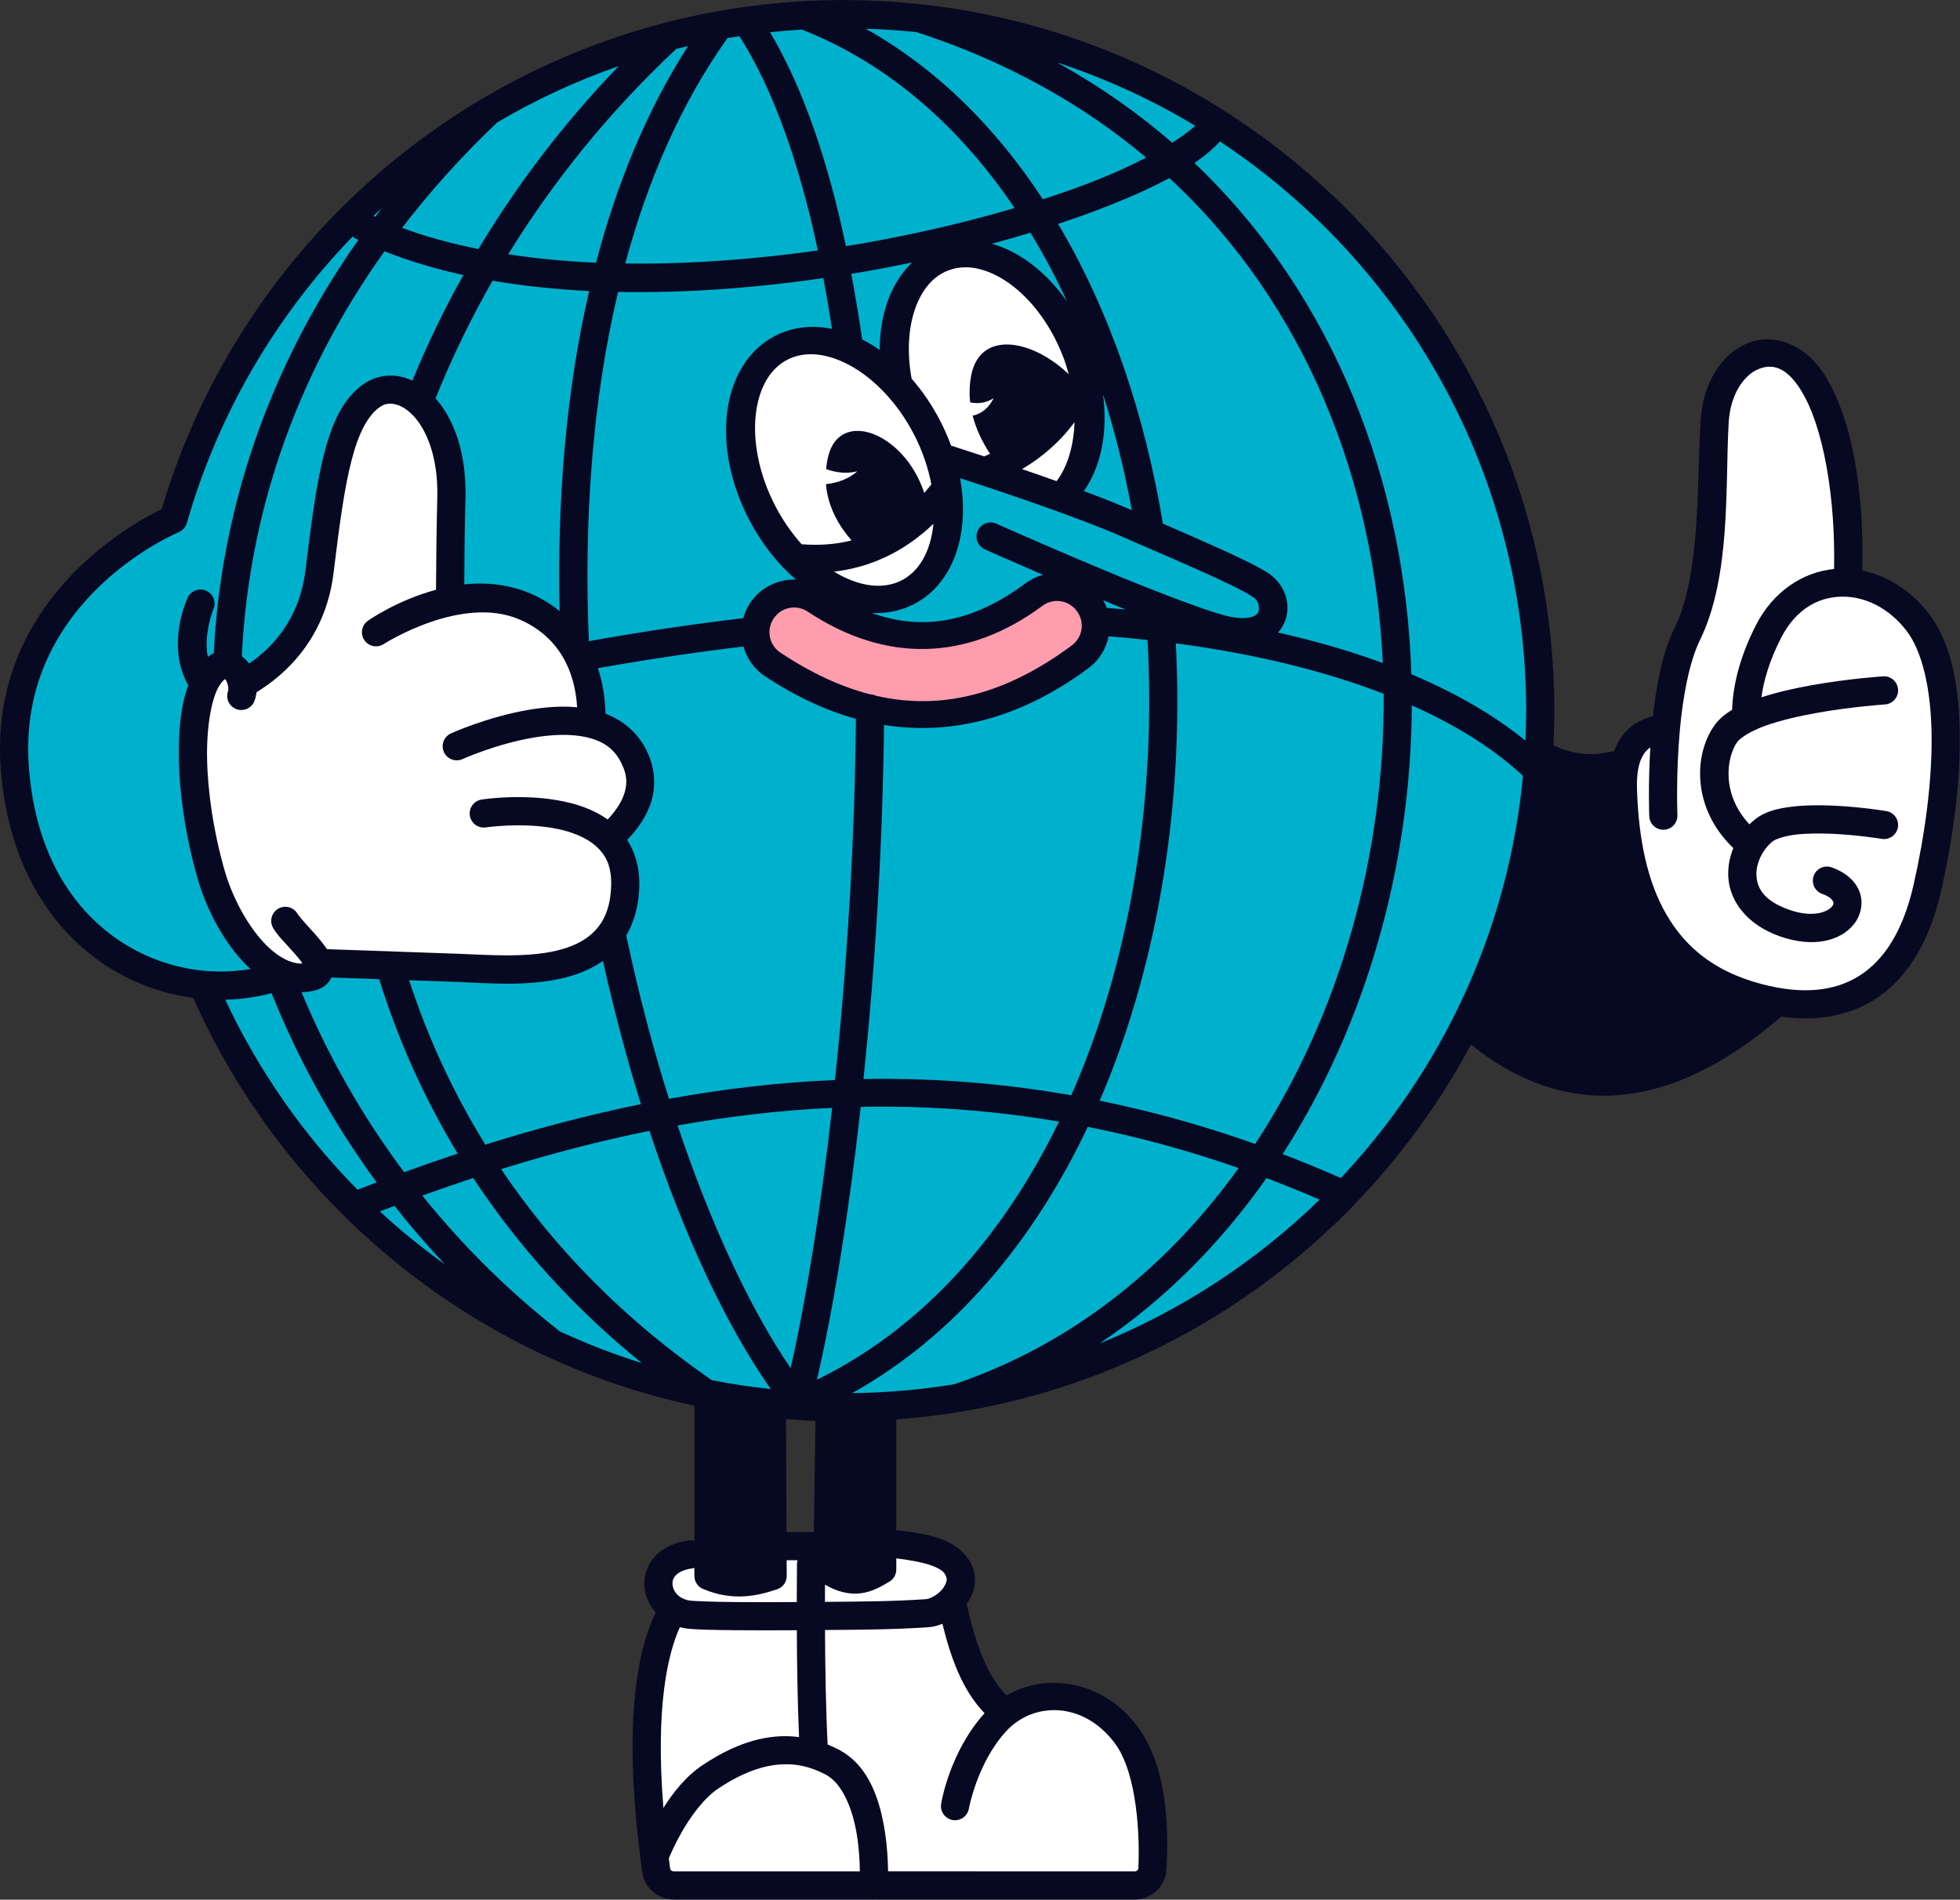 <svg width="5565" height="5395" viewBox="0 0 5565 5395" fill="none" xmlns="http://www.w3.org/2000/svg">
<rect x="0" y="0" width="5565" height="5395" fill="#333333" stroke="none"/>
<g clip-path="url(#clip0_102_1146)">
<path d="M2394.7 0C2272.41 0 2152.72 11.197 2036.38 32.09C2036.21 32.049 2036.04 32.009 2035.87 31.97C2035.69 32.072 2035.51 32.176 2035.34 32.28C1282 167.976 673.107 722.254 459.108 1445.78C375.866 1485.9 -33.747 1708.04 2.233 2184.78C22.727 2456.66 146.901 2644.15 306.783 2745.85C382.282 2793.88 465.31 2822.86 548.756 2834C652.194 3067.51 798.865 3277.26 978.248 3454.23C979.246 3455.31 980.302 3456.34 981.412 3457.3C1249.7 3720.84 1590.44 3910.65 1971.57 3992.12V4375.97C1966.26 4374.4 1960.68 4373.95 1955.18 4374.64C1914.89 4380.18 1882.01 4395.81 1859.83 4419.68C1837.65 4443.55 1827.68 4474.89 1829.58 4504.39C1831.35 4531.96 1842.93 4558.16 1861.67 4579.19C1813.06 4679.03 1767.96 4878.64 1817.9 5273.45C1817.95 5274.02 1818.02 5274.59 1818.1 5275.15C1819.86 5289.01 1821.39 5302.36 1823.39 5316.71C1829.49 5361 1867.87 5394.36 1912.47 5394.37C2119.63 5394.47 3008.6 5394.47 3222.1 5394.47C3269.43 5394.47 3309.24 5356.88 3311.92 5309.65C3316.69 5218.77 3321.69 5025.23 3228.51 4901.66C3131.23 4772.71 2971.7 4748.61 2857.94 4814.74C2804.24 4761.36 2770.6 4670.47 2746.32 4562.28C2745.71 4560 2744.9 4557.78 2743.9 4555.64C2761.31 4531.81 2772.77 4502.47 2766.65 4469.43C2757.55 4420.27 2717.91 4388.87 2677.86 4373.06C2637.81 4357.25 2593.35 4351.27 2551.89 4345.86C2549.53 4345.81 2547.18 4345.96 2544.85 4346.33V4030.97C2606.81 4026.4 2668.01 4019.2 2728.29 4009.14C2728.49 4009.14 2728.69 4009.14 2728.89 4009.14C2729.17 4009.04 2729.43 4008.94 2729.71 4008.85C3357.15 3903.71 3886.96 3508.79 4176.45 2966.41C4307.63 3071.81 4447.94 3120.91 4592.17 3110.27C4746.02 3098.93 4900.94 3021.69 5057.15 2887.35C5155.71 2900.69 5245.84 2886.42 5320.57 2839.73C5413.38 2781.73 5477.92 2676.97 5511.12 2530.98C5544.57 2383.86 5565.81 2227.98 5564.36 2088.48C5562.92 1948.97 5540.6 1824.78 5475.26 1741.02C5424.61 1676.1 5357.72 1634.62 5287.49 1620.31C5292.87 1414.93 5264.87 1197.32 5179.2 1062.66C5136.49 995.55 5073.99 962.308 5014.67 963.652C4994.9 964.102 4975.49 968.384 4957.27 976.543C4884.38 1009.18 4834.45 1091.43 4828.42 1195.41C4817.59 1384.23 4828.23 1632.95 4754.32 1784.02C4719.68 1854.83 4702.69 1946.15 4693.17 2034.16C4668.21 2039.97 4641.61 2051.75 4619.09 2074.55C4604.09 2089.73 4592.03 2109.26 4583.26 2132.77C4528.21 2146.4 4474.48 2146.4 4410.72 2116.68C4412.28 2084.19 4413.22 2051.53 4413.22 2018.65C4413.22 905.086 3508.43 0.156 2394.73 0.156L2394.7 0ZM2231.67 4030.35C2244.19 4031.36 2256.8 4032.04 2269.39 4032.81C2270.01 4032.87 2270.63 4032.91 2271.26 4032.93C2285.88 4033.81 2300.47 4034.84 2315.17 4035.41L2310.69 4350.9H2233.16L2231.67 4030.35Z" fill="#070922"/>
<path d="M2230.95 5010.2C2253.63 5010.2 2276.89 5013.5 2301.03 5021.29C2301.14 5021.33 2301.25 5021.37 2301.36 5021.41C2315.73 5026.07 2330.41 5032.29 2345.48 5040.35C2392.8 5065.77 2421.65 5139.61 2433.23 5212.95C2439.45 5252.3 2441.08 5288.46 2441.36 5314.44C2224.7 5314.44 1996.11 5314.44 1912.49 5314.44C1907.3 5314.44 1903.31 5310.99 1902.61 5305.88C1901.24 5296.06 1900.27 5287.07 1899.02 5277.5C1904.64 5263.9 1916.74 5236.3 1935.17 5203.81C1961.06 5158.16 1999.24 5106.01 2039.37 5079.3C2082.09 5050.79 2131.04 5025.46 2182.26 5015.33C2198.26 5012.17 2214.46 5010.37 2230.95 5010.33V5010.2Z" fill="white"/>
<path d="M1930.31 4620.98C1936.76 4622.69 1943.38 4624.1 1950.27 4624.96C1950.3 4624.96 1950.34 4624.96 1950.37 4624.96C1975.33 4628.03 2021.04 4628.94 2084.06 4629.59C2136.06 4630.13 2198.58 4630.05 2262.44 4629.69C2262.88 4725.52 2264.43 4836.04 2268.75 4933.13C2251.56 4930.99 2234.59 4930.15 2218.02 4930.76C2200.48 4931.41 2183.35 4933.5 2166.77 4936.78C2100.49 4949.88 2042.8 4980.79 1995.02 5012.68C1947.28 5044.46 1911.11 5090.68 1883.59 5134.36C1860.11 4845.36 1896.87 4694.61 1930.31 4621.06L1930.31 4620.98Z" fill="white"/>
<path d="M2675.75 4611.35C2699.82 4709.53 2733.12 4800.88 2795.4 4865.37C2694.91 4976.82 2672.14 5122.69 2672.14 5122.69C2670.4 5133.16 2672.88 5143.88 2679.04 5152.52C2685.21 5161.15 2694.55 5166.98 2705.01 5168.73C2715.48 5170.47 2726.2 5167.99 2734.84 5161.83C2743.47 5155.66 2749.3 5146.32 2751.05 5135.86C2751.05 5135.86 2774.52 5005.63 2857.37 4915.92C2933.65 4833.25 3074.62 4830.36 3164.64 4949.69C3230.22 5036.68 3236.44 5220.59 3232.02 5305.15C3231.68 5310.7 3227.71 5314.49 3222.06 5314.49C3107.84 5314.49 2814.49 5314.49 2521.44 5314.39C2521.14 5285.33 2519.22 5244.5 2512.26 5200.43C2499.09 5117.03 2469.75 5016.2 2383.29 4969.8C2372.15 4963.83 2361.02 4958.82 2349.89 4954.31C2344.78 4854.05 2342.92 4732.9 2342.43 4629.1C2453.54 4628.23 2537.45 4627.78 2634.93 4621.23C2649.44 4620.25 2663.07 4616.72 2675.75 4611.3V4611.35Z" fill="white"/>
<path d="M2233.51 4430.9H2264.52C2263.51 4434.21 2262.93 4437.65 2262.8 4441.11C2262.57 4466.31 2262.36 4505.55 2262.28 4549.67C2198.62 4550.07 2136.3 4550.16 2084.83 4549.67C2022.59 4549.02 1972.56 4547.14 1960.11 4545.61C1926.3 4541.35 1910.63 4518.01 1909.42 4499.3C1908.82 4489.93 1911.1 4482.09 1918.45 4474.18C1925.79 4466.27 1939.71 4457.56 1966.06 4453.95C1967.92 4453.69 1969.77 4453.31 1971.57 4452.79V4475.53C1971.57 4483.36 1973.87 4491.03 1978.18 4497.57C1982.5 4504.11 1988.64 4509.24 1995.85 4512.32C2082.32 4549.27 2152.68 4531.23 2206.28 4513.52C2214.3 4510.86 2221.27 4505.74 2226.2 4498.89C2231.13 4492.03 2233.76 4483.79 2233.72 4475.35L2233.51 4430.9Z" fill="white"/>
<path d="M2544.84 4425.51C2584.2 4430.72 2622.52 4437.08 2648.47 4447.32C2675.15 4457.86 2684.8 4466.69 2687.98 4483.85C2688.89 4488.77 2684.73 4503.8 2671.59 4517.66C2658.46 4531.51 2638.58 4540.85 2629.52 4541.46C2535.02 4547.82 2453 4548.27 2342.28 4549.14C2342.28 4532.24 2342.28 4514.88 2342.4 4500.37C2378.6 4521.42 2413.26 4528.76 2443.76 4524.8C2478.68 4520.27 2504.39 4503.89 2524.93 4491.95C2530.99 4488.43 2536.02 4483.39 2539.51 4477.32C2543 4471.25 2544.84 4464.37 2544.84 4457.36V4425.51Z" fill="white"/>
<path d="M2464.84 4035.21V4433.55C2453.27 4439.56 2442.72 4444.27 2433.47 4445.47C2422.6 4446.88 2408.29 4443.27 2389.52 4433.55L2395.15 4036.97C2418.52 4036.97 2441.65 4036.01 2464.84 4035.21Z" fill="#070922"/>
<path d="M2051.57 4007.52C2084.68 4013.2 2118 4018.22 2151.63 4022.27L2153.59 4446.05C2121.59 4455.46 2091.15 4458.34 2051.57 4446.36V4007.52Z" fill="#070922"/>
<path d="M1120.13 3424.63C1165.31 3482.1 1213.26 3537.57 1263.61 3591.07C1198.92 3544.44 1136.95 3494.41 1078.59 3440.35C1092.43 3435.05 1106.28 3429.82 1120.13 3424.63Z" fill="#00B1CD"/>
<path d="M3595.97 3345.64C3645.92 3364.45 3696.25 3385.06 3746.81 3406.78C3568.38 3580.59 3356.68 3720.2 3122.06 3815.31C3307.46 3690.85 3466.17 3530.42 3595.97 3345.64Z" fill="#00B1CD"/>
<path d="M1343.59 3345.39C1470.15 3537.6 1629.46 3714.98 1822.36 3870.96C1742.45 3846.27 1665.19 3815.75 1590.07 3781.37C1444.27 3667.36 1313.26 3537.4 1199.05 3395.29C1247.17 3378.01 1295.32 3361.24 1343.59 3345.39Z" fill="#00B1CD"/>
<path d="M1844.07 3211.45C1942.38 3508.95 2061.33 3763.33 2188.41 3944.8C2131.95 3938.81 2076.27 3930.41 2021.36 3919.67C1773.06 3748.64 1574.27 3545.13 1422.77 3320.12C1562.28 3276.83 1702.57 3240.06 1844.07 3211.45Z" fill="#00B1CD"/>
<path d="M3088.51 3200.23C3229.08 3228.08 3371.75 3266.53 3516.89 3317.13C3314.33 3598.9 3041.63 3819.2 2708.62 3931.31C2614.29 3946.69 2517.7 3955.15 2419.33 3956.39C2713.13 3792.36 2935.77 3522.6 3088.51 3200.23Z" fill="#00B1CD"/>
<path d="M2362.73 3146.21C2330.12 3435.51 2288.7 3691.36 2244.87 3885.51C2129.73 3716.38 2017.95 3476.93 1924 3196.19C2068.73 3170.19 2214.83 3153.06 2362.73 3146.21Z" fill="#00B1CD"/>
<path d="M2521.22 3142.77C2680.64 3143.58 2842.37 3157.28 3006.87 3185.2C2849.44 3509.2 2620.35 3771.24 2319.66 3918.12C2366.44 3715.12 2410.16 3446.72 2443.96 3143.48C2469.66 3142.96 2495.4 3142.64 2521.22 3142.77Z" fill="#00B1CD"/>
<path d="M771.105 2820.41C847.091 3010.47 947.382 3191.29 1069.39 3357.79C1051.27 3364.66 1033.18 3371.65 1015.09 3378.69C861.022 3222.43 733.826 3040.1 639.562 2839.06C684.43 2838.03 728.623 2831.76 771.105 2820.41Z" fill="#00B1CD"/>
<path d="M941.008 2776C955.88 2776.53 1025.91 2778.96 1076.61 2780.76C1130.25 2952.6 1204.25 3118.86 1299.62 3276C1248.78 3292.85 1198.07 3310.48 1147.49 3328.87C1029.1 3170.49 931.109 2998.42 856.145 2817.48C862.969 2817.48 869.841 2817.13 876.809 2816.19C893.246 2813.96 908.265 2809.89 922.082 2799.69C929.941 2793.88 936.517 2785.3 941.008 2776Z" fill="#00B1CD"/>
<path d="M1711.98 2728.69C1743.34 2870.13 1779.59 3006.47 1819.78 3135.66C1671.08 3165.92 1523.94 3204.79 1378.02 3250.61C1286.37 3102.49 1214.46 2945.9 1161.57 2783.75C1220.94 2785.84 1241.55 2786.62 1295.46 2788.46C1372.25 2791.13 1492.43 2803.4 1600.62 2777.17C1640.06 2767.6 1678.53 2752.43 1711.98 2728.69Z" fill="#00B1CD"/>
<path d="M4568 2216.74C4567.76 2224.19 4567.6 2231.71 4567.82 2239.63C4571.35 2363.16 4589.01 2497.35 4649.63 2614.32C4707.01 2725.02 4805.3 2818.7 4957.93 2865.29C4827.47 2967.35 4703.39 3021.76 4586.23 3030.39C4515.66 3035.59 4446.63 3024.6 4378.21 2996.35C4457.14 2735.7 4516.61 2477.45 4534.83 2219.94C4546.05 2219.4 4557.11 2218.3 4568 2216.74Z" fill="#070922"/>
<path d="M4008.55 2003.3C4139.88 2061.75 4245.29 2129.69 4324.21 2203.36C4282.52 2643.55 4093.44 3040.68 3806.98 3345.43C3751.59 3321.09 3696.53 3298.45 3641.79 3277.54C3878.78 2909.79 4006.66 2457.03 4008.55 2003.3Z" fill="#00B1CD"/>
<path d="M2110.81 1836.04C2120.19 1869.44 2140.92 1899.79 2171.85 1920.31C2257.47 1977.18 2343.82 2017.53 2430.25 2041.46C2427.03 2395.43 2404.27 2748.37 2370.81 3067.03C2211.63 3073.83 2054.61 3092.25 1899.37 3120.45C1853.38 2974.45 1812.35 2818.75 1778.21 2656.86C1799.79 2619.92 1812.95 2574.44 1815.11 2520.98C1817.25 2467.4 1803.98 2421.5 1780.85 2385.21C1807.5 2357.58 1830.52 2326.32 1844.54 2290C1863.14 2241.85 1862.95 2184.13 1834.33 2128.32C1808.36 2077.67 1766.06 2044.93 1719.17 2026.7C1718.28 1983.35 1711.52 1939.38 1697.73 1897.5C1840.32 1872.23 1978.09 1851.81 2110.81 1836.04Z" fill="#00B1CD"/>
<path d="M3338.53 1827.05C3567.85 1857.42 3765.15 1907.08 3928.66 1970.33C3932.52 2426.02 3804.15 2882.88 3563.8 3248.75C3414.27 3195.66 3267.15 3155.31 3122.1 3125.84C3124.6 3120.03 3127.3 3114.37 3129.76 3108.54C3292.71 2721.43 3361.57 2268.51 3338.53 1827.05Z" fill="#00B1CD"/>
<path d="M3147.77 1807.11C3185.26 1810.1 3222.01 1813.58 3258.04 1817.52C3282.58 2252.08 3215.11 2699.6 3056.03 3077.5C3051.33 3088.66 3046.25 3099.51 3041.4 3110.55C2865.63 3079.64 2692.87 3064.66 2522.75 3063.79C2499 3063.67 2475.37 3064.14 2451.73 3064.55C2484.26 2751.22 2506.29 2406.34 2510.01 2058.79C2706.83 2090.24 2902.96 2036.46 3090.56 1897.42C3121.29 1874.68 3140.61 1842.09 3147.77 1807.11Z" fill="#00B1CD"/>
<path d="M2996.26 1741.37C2991.1 1742.35 2986.18 1744.34 2981.79 1747.23C2743.01 1903.87 2521.88 1925.45 2292.69 1772.97C2288.31 1770.06 2283.41 1768.04 2278.25 1767.02C2273.1 1766.01 2267.79 1766.02 2262.64 1767.06C2257.49 1768.09 2252.59 1770.13 2248.23 1773.06C2243.87 1775.99 2240.13 1779.75 2237.22 1784.12C2231.34 1792.95 2229.22 1803.76 2231.31 1814.15C2233.4 1824.55 2239.54 1833.69 2248.37 1839.57C2501.37 2007.89 2769.65 1982.08 3025.67 1814.12C3030.07 1811.24 3033.85 1807.52 3036.81 1803.18C3039.76 1798.84 3041.83 1793.95 3042.9 1788.81C3043.97 1783.66 3044.01 1778.36 3043.03 1773.2C3042.05 1768.04 3040.06 1763.12 3037.18 1758.73C3034.3 1754.34 3030.58 1750.56 3026.23 1747.6C3021.89 1744.64 3017.01 1742.57 3011.86 1741.5C3006.72 1740.43 3001.42 1740.39 2996.26 1741.37Z" fill="#070922"/>
<path d="M2998.21 1706.8C3002.69 1706.59 3007.18 1706.8 3011.59 1707.48C3029.25 1710.11 3045.87 1719.57 3057.47 1735.25C3080.72 1766.68 3074.32 1809.91 3042.94 1833.12C2856.64 1971.22 2674.69 2018.73 2487.77 1976.05C2482.51 1973.44 2476.74 1972.01 2470.87 1971.87C2470.83 1971.87 2470.79 1971.87 2470.75 1971.87C2387.19 1950.38 2302.59 1911.04 2216.1 1853.59C2183.71 1832.1 2175.02 1789.07 2196.51 1756.66C2218.13 1724.12 2261.1 1715.48 2293.52 1737.05C2514.73 1883.85 2746.84 1878.25 2959.56 1720.66C2971.33 1711.93 2984.77 1707.38 2998.21 1706.76L2998.21 1706.8Z" fill="#FF9CAE"/>
<path d="M3132.51 1704.71C3153.66 1713.48 3174.71 1722.32 3195.68 1730.84C3178.05 1729.25 3160.29 1727.76 3142.36 1726.39C3139.72 1718.97 3136.37 1711.75 3132.51 1704.71Z" fill="#00B1CD"/>
<path d="M2650.25 1487.56C2650.08 1489.34 2649.96 1491.17 2649.76 1492.93C2641.08 1568.87 2608.72 1622.79 2560.58 1647.81C2512.43 1672.84 2449.71 1668.33 2382.57 1631.8C2377.72 1629.16 2372.88 1626.32 2368.04 1623.36C2468.21 1611.77 2564.41 1569.68 2650.25 1487.56Z" fill="white"/>
<path d="M2725.87 1357.95C2858.41 1401.14 3059.37 1469.04 3182.18 1522.46C3281.19 1565.51 3371.27 1604.15 3439.99 1635.51C3474.35 1651.19 3503.4 1665.08 3525.13 1676.5C3546.85 1687.93 3562.22 1698.58 3563.57 1699.84C3573.64 1709.29 3577.4 1729.31 3572.12 1739.06C3569.48 1743.94 3565.71 1748.42 3553.76 1752.11C3541.82 1755.8 3521.09 1757.45 3490.23 1750.86C3429.63 1737.85 3258.2 1670.98 3109.23 1608.46C2960.24 1545.92 2828.9 1487.17 2828.9 1487.17C2824.1 1485.02 2818.93 1483.84 2813.68 1483.69C2808.43 1483.55 2803.2 1484.44 2798.29 1486.31C2793.39 1488.18 2788.9 1491.01 2785.08 1494.61C2781.26 1498.22 2778.19 1502.55 2776.05 1507.34C2771.72 1517.03 2771.41 1528.03 2775.2 1537.94C2778.98 1547.84 2786.54 1555.84 2796.22 1560.18C2796.22 1560.18 2866.34 1591.5 2961.34 1632.44C2943.96 1637.18 2927.17 1645.12 2911.91 1656.45C2764.04 1765.99 2622.76 1793.87 2474.37 1740.66C2516.04 1742.82 2557.38 1735.26 2595.68 1715.35C2676.64 1673.27 2720.82 1588.77 2731.52 1495.21C2736.5 1451.64 2734.57 1405.28 2725.87 1357.95Z" fill="#00B1CD"/>
<path d="M3050.85 1198.95C3048.65 1268.22 3029.75 1327.73 2999.89 1366.37C2966.99 1354.62 2934.2 1343.23 2901.85 1332.17C2958.03 1299.13 3008.86 1255.74 3050.85 1198.95Z" fill="white"/>
<path d="M1108.72 1146.39C1112.42 1146.49 1116.25 1146.91 1120.26 1147.72C1136.33 1150.94 1155.53 1161.31 1174.11 1181.25C1211.26 1221.14 1244.13 1298.74 1241.61 1410.63C1239.16 1516.64 1238.3 1604.84 1237.96 1674.86C1126.68 1704.8 1045.2 1762.44 1045.2 1762.44C1040.85 1765.39 1037.12 1769.16 1034.23 1773.55C1031.33 1777.93 1029.33 1782.85 1028.34 1788.01C1027.35 1793.17 1027.38 1798.47 1028.44 1803.62C1029.49 1808.77 1031.55 1813.66 1034.5 1818.01C1040.45 1826.79 1049.65 1832.85 1060.06 1834.85C1070.48 1836.86 1081.27 1834.64 1090.05 1828.69C1090.05 1828.69 1310.12 1687.76 1475.52 1759.47C1586.44 1807.69 1632.39 1904.03 1638.64 2008.56C1623.38 2007.11 1608.01 2006.59 1592.67 2006.82C1561.73 2007.29 1530.91 2010.78 1501.26 2015.82C1382.65 2035.97 1280.28 2082.85 1280.28 2082.85C1275.5 2085.02 1271.19 2088.12 1267.6 2091.95C1264.01 2095.79 1261.22 2100.3 1259.37 2105.22C1257.52 2110.14 1256.66 2115.37 1256.84 2120.62C1257.02 2125.87 1258.23 2131.04 1260.4 2135.82C1262.57 2140.6 1265.67 2144.91 1269.51 2148.5C1273.34 2152.08 1277.85 2154.88 1282.77 2156.72C1287.69 2158.57 1292.92 2159.42 1298.17 2159.25C1303.42 2159.07 1308.59 2157.86 1313.37 2155.68C1313.37 2155.68 1408.87 2112.66 1514.66 2094.69C1567.55 2085.7 1622.35 2083.5 1666.32 2093.87C1710.28 2104.23 1742.26 2124.12 1763.13 2164.82C1782.51 2202.61 1781.57 2230.99 1769.91 2261.17C1761.45 2283.09 1745.66 2305.59 1725.32 2327.31C1683.35 2297.28 1633.59 2281.71 1585.48 2273.11C1557.89 2268.17 1530.46 2265.55 1504.85 2264.4C1428.02 2260.93 1367.45 2270.65 1367.45 2270.65C1356.97 2272.26 1347.55 2277.98 1341.28 2286.53C1335.01 2295.09 1332.4 2305.79 1334.01 2316.27C1335.63 2326.75 1341.35 2336.17 1349.9 2342.44C1358.46 2348.71 1369.15 2351.32 1379.64 2349.71C1379.64 2349.71 1478.22 2335.19 1571.4 2351.86C1617.98 2360.19 1661.68 2376.43 1690.69 2401.74C1719.7 2427.05 1737.51 2459.57 1735.18 2517.77C1732.74 2578.39 1715.07 2616.07 1689.03 2643.46C1662.99 2670.84 1626.1 2688.67 1581.77 2699.41C1493.1 2720.91 1379.64 2711.33 1298.23 2708.5C1149.43 2703.42 953.538 2696.42 928.486 2695.53C925.536 2691.34 922.513 2687.21 919.501 2683.15C905.212 2663.85 888.277 2645.66 873.701 2629.69C859.124 2613.71 846.538 2598.35 844.638 2595.08C839.315 2585.9 830.564 2579.22 820.312 2576.49C810.06 2573.77 799.147 2575.23 789.97 2580.55C780.794 2585.87 774.106 2594.62 771.381 2604.87C768.656 2615.12 770.117 2626.04 775.439 2635.22C786.039 2653.49 799.803 2667.4 814.599 2683.61C829.395 2699.83 844.858 2716.79 855.205 2730.76C856.904 2733.06 857.162 2734.33 858.408 2736.45C822.422 2737.5 779.542 2713.28 738.544 2665.14C694.697 2613.65 656.924 2539.89 637.138 2470.06C605.336 2358 589.345 2245.6 587.919 2151.74C586.492 2057.88 601.969 1981.83 621.572 1949.16C631.071 1933.35 637.752 1929.45 639.443 1928.61C643.375 1932.14 651.072 1952.72 647.431 1962.87C645.659 1967.82 644.876 1973.06 645.131 1978.31C645.386 1983.56 646.672 1988.7 648.916 1993.45C651.159 1998.2 654.317 2002.46 658.208 2005.99C662.098 2009.52 666.646 2012.25 671.591 2014.02C676.536 2015.8 681.784 2016.58 687.031 2016.32C692.278 2016.07 697.422 2014.78 702.172 2012.54C706.922 2010.3 711.182 2007.14 714.711 2003.25C718.241 1999.36 720.972 1994.81 722.744 1989.86C725.646 1981.77 727.57 1973.63 728.681 1965.55C807.704 1917.65 924.218 1814.95 947.041 1627.32C963.211 1493.87 977.725 1386.17 998.232 1306.95C1018.74 1227.73 1044.96 1179.99 1077.47 1156.78C1087.74 1149.44 1097.65 1146.19 1108.74 1146.39H1108.72Z" fill="white"/>
<path d="M3131.81 1119.96C3165.65 1225.88 3192.94 1335.95 3213.68 1448.93C3174.03 1431.69 3127.14 1413.23 3077.43 1394.65C3127.92 1322.59 3145.55 1224.38 3131.81 1119.96Z" fill="#00B1CD"/>
<path d="M5026.48 1041.43C5053.86 1042.22 5082.42 1059.55 5111.67 1105.49C5179.2 1211.64 5211.61 1420.34 5207.47 1615.86C5118.97 1624.71 5034.69 1679.07 4985.4 1775.7C4935.25 1874.09 4919.86 1956.45 4917.86 2015.88C4897.41 2028 4879.75 2042.75 4866.34 2062.11C4808.85 2145.21 4804.42 2296.59 4921.44 2408.61C4910.62 2434.74 4905.24 2463.48 4907.32 2493.24C4911.95 2559.72 4960.28 2625.99 5052.75 2658.85C5145.73 2691.9 5225.5 2673.99 5264.76 2623.36C5284.39 2598.05 5291.6 2562.29 5279.19 2531.07C5266.79 2499.86 5238.17 2476.53 5200.52 2463.16C5190.52 2459.62 5179.53 2460.18 5169.95 2464.74C5160.37 2469.3 5152.99 2477.48 5149.44 2487.48C5145.9 2497.48 5146.47 2508.48 5151.03 2518.05C5155.59 2527.63 5163.76 2535.01 5173.76 2538.55C5196.26 2546.54 5203.07 2556.19 5204.84 2560.63C5206.6 2565.06 5206.73 2567.64 5201.53 2574.34C5191.14 2587.74 5150.26 2608.6 5079.54 2583.46C5008.21 2558.11 4989.58 2523.02 4987.12 2487.68C4984.66 2452.33 5005.16 2411.6 5032.75 2389.67C5040.87 2383.23 5065.87 2374.14 5097.9 2370.29C5129.95 2366.45 5168.46 2366.28 5205.01 2368.03C5278.11 2371.53 5342.63 2382.3 5342.63 2382.3C5347.81 2383.17 5353.11 2383.02 5358.23 2381.84C5363.35 2380.66 5368.19 2378.48 5372.47 2375.43C5376.75 2372.38 5380.38 2368.52 5383.17 2364.07C5385.95 2359.61 5387.83 2354.65 5388.7 2349.47C5389.57 2344.29 5389.41 2338.99 5388.23 2333.87C5387.05 2328.75 5384.88 2323.91 5381.83 2319.63C5378.78 2315.36 5374.92 2311.72 5370.46 2308.93C5366.01 2306.15 5361.05 2304.27 5355.87 2303.4C5355.87 2303.4 5287.54 2291.88 5208.86 2288.11C5189.19 2287.17 5168.83 2286.67 5148.51 2287.01C5128.18 2287.35 5107.88 2288.51 5088.35 2290.86C5049.29 2295.55 5012.72 2303.42 4982.98 2327.03C4977.49 2331.4 4972.23 2336.1 4967.18 2341.05C4886.99 2255.51 4901.58 2151.79 4932.14 2107.62C4939.98 2096.29 4970.15 2076.19 5012.14 2061.11C5054.13 2046.04 5106.53 2033.87 5157.14 2024.8C5258.36 2006.67 5351.83 2000.57 5351.83 2000.57C5357.07 2000.23 5362.2 1998.86 5366.91 1996.54C5371.62 1994.22 5375.84 1991 5379.3 1987.05C5382.77 1983.11 5385.43 1978.51 5387.12 1973.54C5388.81 1968.57 5389.51 1963.31 5389.17 1958.07C5388.83 1952.82 5387.46 1947.7 5385.14 1942.99C5382.82 1938.27 5379.59 1934.06 5375.65 1930.6C5371.7 1927.13 5367.1 1924.48 5362.13 1922.79C5357.16 1921.09 5351.89 1920.4 5346.65 1920.74C5346.65 1920.74 5249.59 1926.98 5143.04 1946.07C5095.5 1954.59 5046 1965.62 5001.18 1980.35C5007.22 1935.85 5022.38 1879.35 5056.69 1812.03C5101.21 1724.78 5171.29 1690.5 5243.88 1694.8C5303.19 1698.28 5364.93 1729.52 5412.18 1790.08C5458.23 1849.11 5483.01 1958.47 5484.37 2089.16C5485.72 2219.85 5465.45 2370.82 5433.1 2513.11C5402.99 2645.51 5348.5 2727.8 5278.16 2771.76C5207.81 2815.71 5117.07 2824.51 5004.35 2795.35C4856.17 2756.94 4772.57 2677.63 4720.67 2577.5C4668.78 2477.37 4651.17 2354.7 4647.8 2237.34C4647.06 2210.88 4649.41 2190.71 4653.37 2174.77C4653.37 2174.73 4653.37 2174.69 4653.37 2174.65C4658.76 2153.03 4667.25 2139.43 4675.97 2130.6C4679.02 2127.51 4682.33 2124.94 4685.75 2122.61C4679.23 2231.23 4682.75 2318.08 4682.75 2318.08C4683.18 2328.68 4687.81 2338.67 4695.61 2345.86C4703.41 2353.04 4713.75 2356.84 4724.35 2356.4C4729.6 2356.19 4734.75 2354.94 4739.52 2352.73C4744.28 2350.52 4748.57 2347.4 4752.13 2343.53C4755.69 2339.67 4758.45 2335.14 4760.26 2330.21C4762.07 2325.27 4762.88 2320.03 4762.67 2314.78C4762.67 2314.78 4758.02 2200.24 4769.64 2072.65C4778.04 1979.91 4796.14 1880.36 4826.14 1819.04C4915.63 1636.12 4897.87 1380.46 4908.23 1199.88C4912.91 1119.18 4951.8 1066.5 4989.91 1049.43C5001.82 1044.1 5014.03 1041.04 5026.48 1041.4V1041.43Z" fill="white"/>
<path d="M2305.87 1006.04C2339.03 1006.76 2375.39 1017.16 2413.16 1037.72C2480.3 1074.25 2547.61 1142.4 2594.48 1232.58C2619.27 1280.27 2635.65 1329.07 2644.37 1375.72C2637.66 1384.15 2630.91 1392.17 2624.13 1399.88C2568.2 1228.29 2384.11 1159.19 2351.32 1296.78C2348.42 1308.88 2346.52 1320.67 2345.42 1332.17C2374.42 1342.47 2403.93 1345.98 2434.13 1338.58C2408.83 1360.48 2378.63 1371.28 2345.13 1374.98C2350.62 1440.87 2382.8 1494.67 2417.73 1534.67C2372.54 1546.37 2325.52 1549.29 2276.28 1545.68C2248.34 1514.62 2222.68 1478.1 2201.28 1436.93C2154.41 1346.75 2137.29 1252.53 2145.97 1176.58C2154.65 1100.64 2187.02 1046.74 2235.17 1021.72C2256.23 1010.77 2280.08 1005.48 2305.87 1006.04Z" fill="white"/>
<path d="M1398.47 797.227C1486.78 812.394 1578.72 821.872 1672.77 826.445C1606.4 1114.33 1581.71 1424.16 1588.96 1735.61C1565.39 1716.31 1538.32 1699.54 1507.37 1686.09C1452.32 1662.22 1395.93 1655.07 1342.28 1657.75C1334.15 1658.16 1326.1 1658.85 1318.12 1659.69C1318.53 1592.07 1319.36 1510.67 1321.63 1412.48C1324.44 1287.51 1289.99 1191.42 1236.69 1131.37C1282.39 1017.62 1336.35 905.935 1398.51 797.246L1398.47 797.227Z" fill="#00B1CD"/>
<path d="M2337.69 789.805C2346.63 836.798 2354.85 884.827 2362.37 933.945C2307.11 922.821 2250.92 927.75 2200.07 954.18C2119.1 996.262 2074.92 1080.72 2064.23 1174.28C2053.54 1267.83 2074.23 1374.23 2126.9 1475.59C2162.44 1543.95 2208.25 1601.67 2259.66 1645.84C2209.46 1644.39 2159.46 1667.85 2129.83 1712.46C2120.85 1726.01 2114.48 1740.54 2110.4 1755.49C1969.65 1772.03 1823.42 1793.71 1671.94 1820.78C1657.61 1479.7 1681.41 1139.7 1754.89 829.102C1947.39 832.77 2146.09 817.536 2337.69 789.805Z" fill="#00B1CD"/>
<path d="M2741.45 759.121C2779.38 759.121 2821.06 773.606 2863.19 803.066C2924.47 845.917 2982.52 919.553 3018.23 1012.34C3024.73 1029.22 3030 1046.06 3034.5 1062.81C2928.66 961.678 2781.81 937.712 2757.43 1066.68C2752.43 1092.88 2751.82 1118.37 2754.62 1142.77C2777.52 1147.27 2799.93 1144.48 2821.43 1130.78C2806.13 1160.28 2785.63 1175.37 2761.63 1180.47C2771.91 1220.65 2790.34 1257.26 2811.12 1288.95C2805.59 1291.37 2799.98 1293.72 2794.32 1296C2757.77 1283.94 2727.89 1274.35 2700.44 1265.55C2691.62 1241.55 2681.12 1217.6 2668.82 1193.93C2645.88 1149.79 2618.68 1110.08 2588.45 1075.59C2574.68 1001.39 2579.26 931.317 2598.13 877.305C2617.79 821.027 2650.5 784.113 2692.35 768.008C2707.73 762.089 2724.21 759.113 2741.45 759.121Z" fill="white"/>
<path d="M2589.43 745.586C2557.96 775.915 2534.5 814.838 2519.48 857.812C2504.95 899.423 2497.78 945.489 2497.57 993.867C2484.7 984.938 2471.6 976.745 2458.27 969.492C2454.89 967.652 2451.46 965.948 2448.04 964.219C2438.89 900.323 2428.39 838.256 2416.96 777.5C2429.21 775.493 2441.59 773.663 2453.76 771.562C2499.75 763.621 2544.86 754.793 2589.43 745.586Z" fill="#00B1CD"/>
<path d="M1091.73 713.749C1161.96 741.643 1237.03 763.818 1315.6 781.092C1260.9 878.91 1212.71 979.103 1170.83 1080.94C1159.57 1075.72 1147.95 1071.71 1135.99 1069.31C1127.04 1067.52 1117.95 1066.64 1108.84 1066.68V1066.58C1081.51 1066.7 1054.15 1075.07 1030.97 1091.62C974.383 1132.01 943.34 1199.69 920.773 1286.87C898.206 1374.05 883.821 1483.7 867.59 1617.65C850.169 1760.87 770.764 1841.26 707.473 1884.33C702.263 1877.59 696.2 1871.39 689.309 1865.86C688.459 1865.18 687.51 1864.56 686.613 1863.9C705.241 1472.1 832.413 1076.67 1091.71 713.746L1091.73 713.749Z" fill="#00B1CD"/>
<path d="M1001.49 671.484C1003.15 673.233 1004.96 674.827 1006.9 676.25C1010.34 677.952 1013.9 679.521 1017.37 681.191C757.121 1051.22 626.986 1455.13 607.021 1855.14C600.997 1857.84 595.296 1861.23 589.892 1865.21C577.548 1799.55 605.713 1730.55 605.713 1730.55C607.863 1725.75 609.051 1720.59 609.204 1715.33C609.357 1710.08 608.474 1704.86 606.606 1699.95C604.738 1695.04 601.92 1690.54 598.315 1686.72C594.71 1682.9 590.388 1679.83 585.595 1677.68C580.802 1675.53 575.632 1674.34 570.381 1674.19C565.129 1674.04 559.899 1674.93 554.99 1676.8C545.079 1680.57 537.069 1688.12 532.724 1697.79C532.724 1697.79 469.049 1830.66 534.638 1946.27C513.856 2001.06 506.683 2071.5 507.92 2152.93C509.469 2254.82 526.469 2373.14 560.166 2491.88C583.081 2572.74 624.403 2654.51 677.627 2717.01C688.154 2729.37 699.301 2741.1 710.986 2751.93C593.251 2772.45 461.616 2749.54 349.716 2678.36C211.198 2590.24 100.928 2429.59 82.021 2178.77C46.017 1701.71 507.646 1511.29 507.646 1511.29C508.985 1510.68 510.289 1509.99 511.552 1509.24C516.186 1506.66 520.262 1503.2 523.545 1499.04C526.827 1494.87 529.251 1490.1 530.673 1485C619.297 1175.12 783.363 897.038 1001.45 671.501L1001.49 671.484Z" fill="#00B1CD"/>
<path d="M2925.73 660.742C2963.57 722.935 2998.33 788.233 3029.86 856.406C2996.78 809.246 2957.93 769.904 2915.64 740.332C2884.48 718.545 2850.73 702.016 2815.99 692.207C2853.71 682.094 2890.13 671.532 2925.73 660.742Z" fill="#00B1CD"/>
<path d="M1083.92 591.172C1077.68 599.236 1071.63 607.349 1065.52 615.449C1063.84 614.669 1062.17 613.872 1060.5 613.086C1068.25 605.723 1076.04 598.407 1083.92 591.172Z" fill="#00B1CD"/>
<path d="M3320.23 505.586C3710.25 867.479 3902.75 1370.57 3926.18 1883.03C3835.59 1849.77 3736.55 1820.61 3628.55 1796.45C3634 1790.46 3638.75 1784.02 3642.47 1777.15C3667.71 1730.53 3654.71 1675.66 3618.29 1641.5C3603.49 1627.62 3586.4 1618.33 3562.36 1605.68C3538.31 1593.04 3508.27 1578.72 3473.2 1562.71C3424.98 1540.71 3365.24 1514.71 3301.81 1487.19C3250.8 1177.64 3151.62 883.989 3004.27 635.84C3041.98 623.333 3078.65 610.611 3113.04 597.559C3192.59 567.37 3261.86 537.02 3320.23 505.586Z" fill="#00B1CD"/>
<path d="M3463.66 401.66C3987.5 748.77 4333.2 1343.29 4333.2 2018.5C4333.2 2046.93 4332.26 2075.14 4331.05 2103.28C4244.11 2032.44 4135.89 1969.07 4007.36 1914.96C3990.11 1377.35 3794.28 846.514 3391.48 462.93C3420.27 443.18 3444.49 422.834 3463.66 401.66Z" fill="#00B1CD"/>
<path d="M1756.63 187.715C1601.48 348.827 1468.43 523.509 1358.27 707.266C1281.77 691.924 1208.98 672.188 1141.65 647.129C1220.73 544.201 1310.19 443.994 1411.77 347.656C1520.38 283.583 1635.8 229.87 1756.63 187.715Z" fill="#00B1CD"/>
<path d="M3001.42 177.441C3139.62 222.986 3271.1 283.31 3393.61 357.148C3377.34 371.879 3355.27 388.091 3328.12 405.254C3230.46 320.469 3121.52 244.109 3001.42 177.441Z" fill="#00B1CD"/>
<path d="M1953.51 130.898C1836.16 314.098 1750.86 522.572 1692.26 746.074C1606.62 742.373 1523.19 734.409 1443.04 722.187C1571.69 512.918 1731.1 315.965 1920.38 138.633C1931.35 135.869 1942.46 133.473 1953.51 130.898Z" fill="#00B1CD"/>
<path d="M2099.41 102.754C2196.31 254.96 2269.77 465.344 2322.24 711.074C2141.86 736.729 1955.33 750.779 1775.29 748.301C1839.35 510.773 1934.16 292.754 2065.71 107.91C2076.88 105.998 2088.17 104.474 2099.41 102.754Z" fill="#00B1CD"/>
<path d="M2276.85 83.945C2524.21 181.741 2725.55 360.896 2880.73 590.781C2747.02 630.269 2597.29 665.603 2440.15 692.734C2427.47 694.923 2414.57 696.828 2401.81 698.906C2351.78 461.338 2282.03 253.114 2186.46 91.484C2216.39 88.281 2246.52 85.768 2276.85 83.945Z" fill="#00B1CD"/>
<path d="M2457.9 81.582C2506.55 83.145 2554.83 86.144 2602.51 91.231C2859.03 174.649 3075.37 297.136 3254.33 447.539C3205.78 472.75 3148.69 498.474 3084.66 522.773C3045.93 537.47 3004.35 551.864 2961.01 565.918C2828.21 363.188 2660.88 195.299 2457.9 81.582Z" fill="#00B1CD"/>
</g>
<defs>
<clipPath id="clip0_102_1146">
<rect width="5564.43" height="5394.47" fill="white"/>
</clipPath>
</defs>
</svg>
